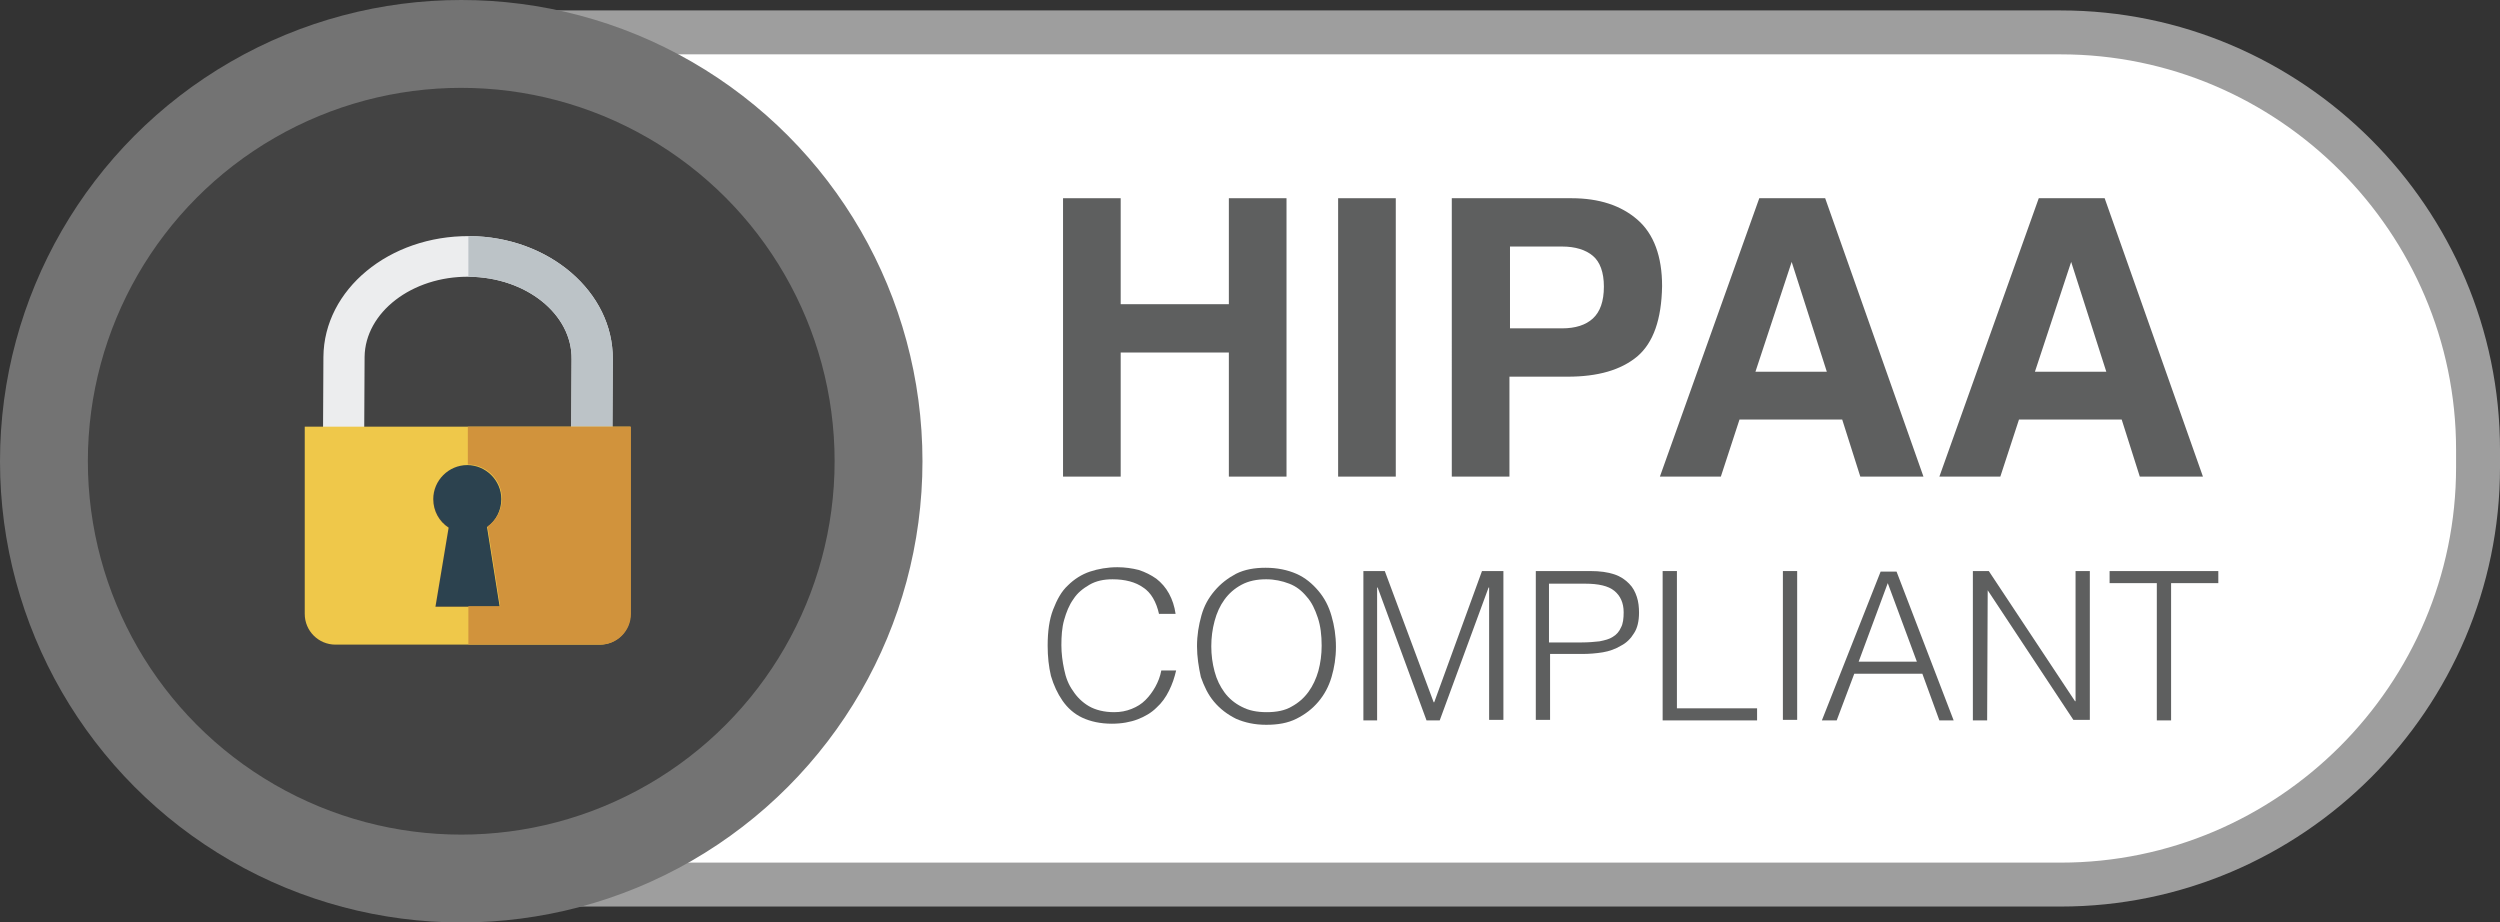<?xml version="1.0" encoding="utf-8"?>
<!-- Generator: Adobe Illustrator 20.1.0, SVG Export Plug-In . SVG Version: 6.00 Build 0)  -->
<svg version="1.1" id="Layer_1" xmlns="http://www.w3.org/2000/svg" xmlns:xlink="http://www.w3.org/1999/xlink" x="0px" y="0px"
	 viewBox="0 0 455.3 168" style="enable-background:new 0 0 455.3 168;" xml:space="preserve">
<rect x="0" y="0" width="455.3" height="168" fill="#333333" stroke="none"/>
<style type="text/css">
	.st0{fill:#FFFFFF;stroke:#9E9E9E;stroke-width:8;stroke-miterlimit:10;}
	.st1{fill:#434343;stroke:#737373;stroke-width:16;stroke-miterlimit:10;}
	.st2{fill:#ECEDEE;}
	.st3{fill:#BCC3C7;}
	.st4{fill:#2C424F;}
	.st5{fill:#EFC84A;}
	.st6{fill:#D1933C;}
	.st7{fill:#5E5F5F;}
	.st8{fill:#FFFFFF;stroke:#9E9E9E;stroke-width:6;stroke-miterlimit:10;}
	.st9{fill:#9D9D9D;}
	.st10{fill:#FFFFFF;}
	.st11{fill:#848484;}
</style>
<path class="st0" d="M81.1,161.1h294.2c41.8,0,76-34.2,76-76v-3.2c0-41.8-34.2-76-76-76H81.1c-41.8,0-76,34.2-76,76v3.2
	C5.1,126.9,39.3,161.1,81.1,161.1z"/>
<circle class="st1" cx="84" cy="84" r="76"/>
<g>
	<path class="st2" d="M66.4,65c0.1-8.1,8.6-14.7,19-14.6c10.4,0.1,18.8,6.8,18.7,15l-0.1,19.2h7.5l0.1-19.2
		C111.7,53.2,100,43.1,85.5,43C70.9,42.9,59,52.7,58.9,65l-0.1,19.7h7.5L66.4,65z"/>
	<path class="st3" d="M85.4,50.4c10.4,0.1,18.8,6.8,18.7,15l-0.1,19.2h7.5l0.1-19.2C111.7,53.2,100,43.1,85.5,43c-0.1,0-0.2,0-0.2,0
		v7.5C85.3,50.4,85.3,50.4,85.4,50.4z"/>
	<path class="st4" d="M88.7,95.9l2.3,14.5H79.4L81.8,96c-1.7-1.1-2.8-3-2.8-5.2c0-3.4,2.8-6.2,6.2-6.2c3.4,0,6.2,2.8,6.2,6.2
		C91.4,93,90.3,94.8,88.7,95.9z"/>
	<path class="st5" d="M114.8,77.7v34.1c0,3.1-2.5,5.6-5.6,5.6H61.1c-3.1,0-5.6-2.5-5.6-5.6V77.7H114.8z M91,110.5l-2.3-14.5
		c1.6-1.1,2.6-3,2.6-5.1c0-3.4-2.8-6.2-6.2-6.2c-3.4,0-6.2,2.8-6.2,6.2c0,2.2,1.1,4.1,2.8,5.2l-2.4,14.4H91z"/>
	<path class="st6" d="M111.5,77.7h-7.5H85.2v6.9c3.4,0,6.2,2.8,6.2,6.2c0,2.1-1,3.9-2.6,5.1l2.3,14.5h-5.8v7h24
		c3.1,0,5.6-2.5,5.6-5.6V77.7H111.5z"/>
</g>
<g>
	<path class="st7" d="M193.6,86.8V36.1h10.5v19.3h19.7V36.1h10.5v50.7h-10.5V64.2h-19.7v22.6H193.6z"/>
	<path class="st7" d="M254.2,86.8h-10.5V36.1h10.5V86.8z"/>
	<path class="st7" d="M298.2,64.9c-3,2.5-7.2,3.7-12.7,3.7h-10.6v18.2h-10.5V36.1h21.8c5,0,9,1.3,12,3.9c3,2.6,4.5,6.7,4.5,12.1
		C302.6,58.2,301.1,62.4,298.2,64.9z M290.1,46.6c-1.3-1.1-3.2-1.7-5.6-1.7h-9.5v14.9h9.5c2.4,0,4.3-0.6,5.6-1.8
		c1.3-1.2,2-3.1,2-5.8C292.1,49.6,291.4,47.7,290.1,46.6z"/>
	<path class="st7" d="M320.4,36.1h12l17.9,50.7h-11.5l-3.3-10.4h-18.7l-3.4,10.4h-11.1L320.4,36.1z M319.7,67.7h13l-6.4-20
		L319.7,67.7z"/>
	<path class="st7" d="M371.3,36.1h12l17.9,50.7h-11.5l-3.3-10.4h-18.7l-3.4,10.4h-11.1L371.3,36.1z M370.6,67.7h13l-6.4-20
		L370.6,67.7z"/>
</g>
<g>
	<path class="st7" d="M211.1,111.9c-0.5-2.3-1.5-4-2.9-4.9c-1.4-1-3.3-1.5-5.6-1.5c-1.6,0-3,0.3-4.2,1c-1.2,0.7-2.2,1.5-2.9,2.6
		c-0.8,1.1-1.3,2.4-1.7,3.8c-0.4,1.4-0.5,3-0.5,4.6c0,1.5,0.2,3,0.5,4.4c0.3,1.5,0.8,2.8,1.6,3.9c0.7,1.1,1.7,2.1,2.9,2.8
		c1.2,0.7,2.8,1.1,4.6,1.1c1.2,0,2.2-0.2,3.2-0.6c1-0.4,1.8-0.9,2.5-1.6s1.3-1.5,1.8-2.4c0.5-0.9,0.9-1.9,1.1-3h2.7
		c-0.3,1.3-0.7,2.5-1.3,3.7s-1.3,2.2-2.3,3.1c-0.9,0.9-2.1,1.6-3.4,2.1c-1.3,0.5-2.9,0.8-4.7,0.8c-2.1,0-3.9-0.4-5.4-1.1
		s-2.7-1.8-3.6-3.1c-0.9-1.3-1.6-2.8-2.1-4.5c-0.4-1.7-0.6-3.5-0.6-5.5c0-2.6,0.3-4.8,1-6.6s1.5-3.3,2.7-4.4c1.1-1.1,2.5-2,4-2.5
		c1.5-0.5,3.2-0.8,5-0.8c1.4,0,2.7,0.2,3.9,0.5c1.2,0.4,2.2,0.9,3.2,1.6c0.9,0.7,1.7,1.6,2.3,2.7c0.6,1.1,1,2.3,1.2,3.7H211.1z"/>
	<path class="st7" d="M218,117.7c0-2,0.3-3.8,0.8-5.6s1.3-3.2,2.4-4.5c1.1-1.3,2.4-2.3,3.9-3.1c1.6-0.8,3.4-1.1,5.4-1.1
		c2.1,0,4,0.4,5.6,1.1c1.6,0.7,2.9,1.8,4,3.1c1.1,1.3,1.9,2.8,2.4,4.6c0.5,1.7,0.8,3.6,0.8,5.6c0,2-0.3,3.8-0.8,5.5
		c-0.5,1.7-1.3,3.2-2.4,4.5c-1.1,1.3-2.4,2.3-4,3.1c-1.6,0.8-3.4,1.1-5.5,1.1c-2.1,0-3.9-0.4-5.5-1.1c-1.6-0.8-2.9-1.8-4-3.1
		c-1.1-1.3-1.8-2.8-2.4-4.5C218.3,121.5,218,119.6,218,117.7z M230.7,129.7c1.8,0,3.3-0.3,4.5-1c1.3-0.7,2.3-1.6,3.1-2.7
		c0.8-1.1,1.4-2.4,1.8-3.8c0.4-1.5,0.6-3,0.6-4.6c0-1.9-0.2-3.6-0.7-5.1c-0.5-1.5-1.1-2.8-2-3.8c-0.9-1.1-1.9-1.9-3.2-2.4
		s-2.7-0.8-4.2-0.8c-1.7,0-3.2,0.3-4.5,1c-1.3,0.7-2.3,1.6-3.1,2.7c-0.8,1.1-1.4,2.4-1.8,3.9c-0.4,1.5-0.6,3-0.6,4.6
		c0,1.6,0.2,3.1,0.6,4.6c0.4,1.5,1,2.7,1.8,3.8c0.8,1.1,1.9,2,3.1,2.6C227.4,129.4,228.9,129.7,230.7,129.7z"/>
	<path class="st7" d="M248.3,131.2V104h3.9l8.9,23.9h0.1l8.7-23.9h3.9v27.1h-2.6V107h-0.1l-8.9,24.2h-2.4l-8.9-24.2h-0.1v24.2H248.3
		z"/>
	<path class="st7" d="M279.7,131.2V104h9.9c1.8,0,3.2,0.2,4.4,0.6s2,1,2.7,1.7c0.7,0.7,1.1,1.5,1.4,2.4c0.3,0.9,0.4,1.9,0.4,2.9
		c0,1.5-0.3,2.8-0.9,3.7c-0.6,1-1.4,1.8-2.4,2.3c-1,0.6-2.1,1-3.3,1.2c-1.2,0.2-2.5,0.3-3.8,0.3h-5.8v12H279.7z M288.1,117
		c1.2,0,2.3-0.1,3.2-0.2c1-0.2,1.8-0.4,2.4-0.8c0.7-0.4,1.2-1,1.5-1.7c0.4-0.7,0.5-1.7,0.5-2.8c0-1.7-0.6-3-1.7-3.9
		c-1.1-0.9-2.9-1.3-5.3-1.3h-6.6V117H288.1z"/>
	<path class="st7" d="M302.8,131.2V104h2.6v25H320v2.2H302.8z"/>
	<path class="st7" d="M324.7,131.2V104h2.6v27.1H324.7z"/>
	<path class="st7" d="M331.8,131.2l10.7-27.1h2.9l10.4,27.1h-2.6l-3.1-8.5h-12.4l-3.2,8.5H331.8z M338.5,120.5h10.6l-5.3-14.3
		L338.5,120.5z"/>
	<path class="st7" d="M362,107.5L362,107.5l-0.1,23.7h-2.6V104h2.9l15.7,23.7h0.1V104h2.6v27.1h-3L362,107.5z"/>
	<path class="st7" d="M384.2,104H404v2.2h-8.6v25h-2.6v-25h-8.6V104z"/>
</g>
</svg>
